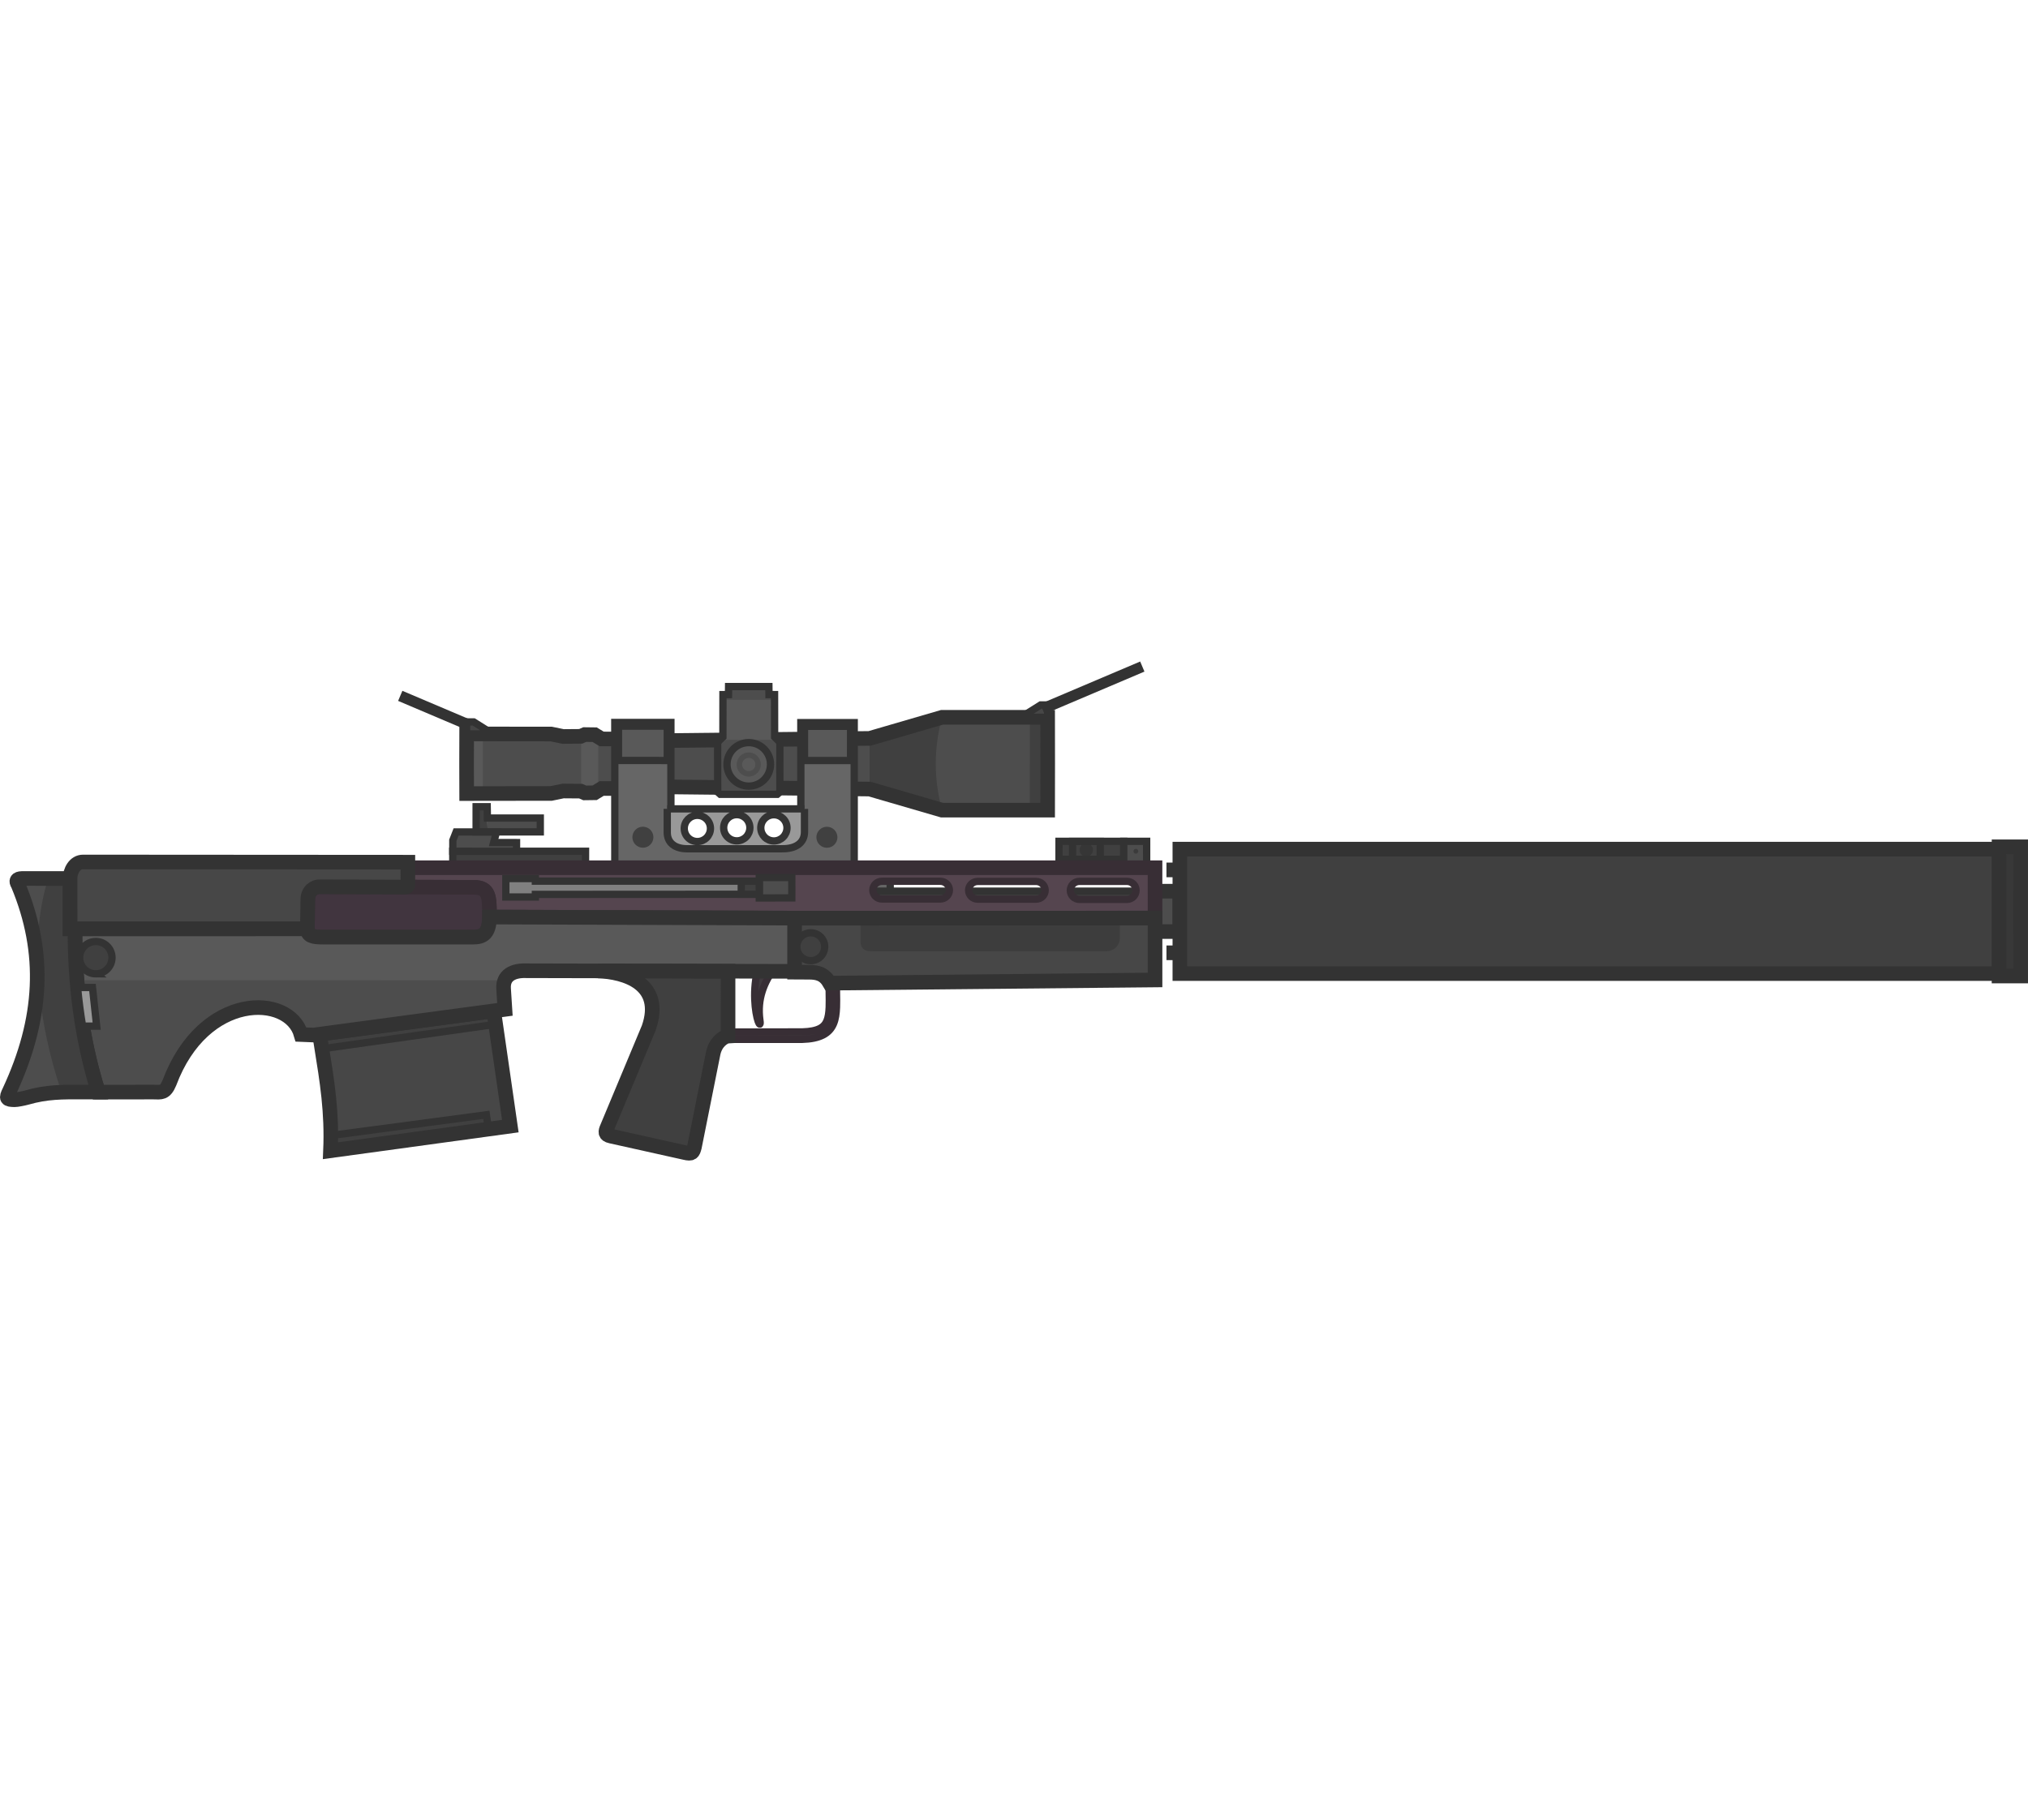 <?xml version="1.0" encoding="UTF-8" standalone="no"?>
<svg
   width="122.543"
   height="110"
   viewBox="0 0 122.543 110"
   fill="none"
   version="1.1"
   id="svg71"
   sodipodi:docname="vks.svg"
   inkscape:version="1.4 (86a8ad7, 2024-10-11)"
   xmlns:inkscape="http://www.inkscape.org/namespaces/inkscape"
   xmlns:sodipodi="http://sodipodi.sourceforge.net/DTD/sodipodi-0.dtd"
   xmlns="http://www.w3.org/2000/svg"
   xmlns:svg="http://www.w3.org/2000/svg">
  <sodipodi:namedview
     id="namedview71"
     pagecolor="#ffffff"
     bordercolor="#000000"
     borderopacity="0.25"
     inkscape:showpageshadow="2"
     inkscape:pageopacity="0.0"
     inkscape:pagecheckerboard="0"
     inkscape:deskcolor="#d1d1d1"
     inkscape:zoom="5.1875925"
     inkscape:cx="56.673688"
     inkscape:cy="66.601222"
     inkscape:window-width="1920"
     inkscape:window-height="1009"
     inkscape:window-x="-8"
     inkscape:window-y="-8"
     inkscape:window-maximized="1"
     inkscape:current-layer="svg71" />
  <g
     clip-path="url(#clip0_2940_3889)"
     id="g71"
     transform="rotate(30,57.913,67.638)">
    <path
       d="m 61.051,49.916 1.562,-0.902 1.221,2.115 -1.562,0.902 z"
       fill="#4d4d4d"
       stroke="#333333"
       stroke-width="0.883"
       id="path1" />
    <path
       d="m 46.532,58.454 0.989,-0.571 -0.378,-0.654 -0.989,0.571 z"
       fill="#666666"
       stroke="#333333"
       stroke-width="0.441"
       id="path2" />
    <rect
       x="46.465"
       y="58.337"
       width="16.131"
       height="0.624"
       transform="rotate(-30,46.465,58.337)"
       fill="#404040"
       stroke="#333333"
       stroke-width="0.441"
       id="rect2" />
    <path
       d="m 50.439,43.908 -5.525,3.19 -3.152,3.293 -11.133,6.587 -0.212,0.011 -2.661,1.526 -0.495,-0.011 -0.524,0.294 -0.157,0.214 -0.919,0.54 -0.698,0.232 -4.425,2.548 1.802,3.121 4.419,-2.558 0.549,-0.489 0.927,-0.526 0.264,-0.029 0.516,-0.307 0.237,-0.434 2.652,-1.542 0.116,-0.178 11.271,-6.348 4.428,-1.083 5.525,-3.19 z"
       fill="#4d4d4d"
       id="path3" />
    <path
       d="m 44.911,47.099 c 0.511,1.866 1.369,3.411 2.807,4.861 l -4.428,1.084 -1.531,-2.651 z"
       fill="#404040"
       id="path4" />
    <path
       d="m 29.137,61.319 -1.621,-2.808 -0.258,-0.006 -0.524,0.294 -0.138,0.188 1.669,2.89 0.231,-0.025 0.517,-0.307 z"
       fill="#595959"
       id="path5" />
    <path
       d="M 52.312,49.307 53.243,48.77 50.437,43.909 49.506,44.446 Z"
       fill="#404040"
       id="path6" />
    <path
       d="m 23.185,64.964 -1.801,-3.119 -0.847,0.487 1.802,3.121 z"
       fill="#595959"
       id="path7" />
    <path
       d="m 51.845,46.338 -1.407,-2.429 -5.525,3.19 -3.152,3.293 -11.133,6.587 -0.212,0.011 -2.661,1.526 -0.495,-0.011 -0.524,0.294 -0.157,0.214 -0.918,0.54 -0.698,0.232 -4.425,2.548 0.897,1.563 0.905,1.558 4.419,-2.559 0.549,-0.488 0.927,-0.526 0.264,-0.029 0.516,-0.307 0.237,-0.434 2.652,-1.542 0.116,-0.178 11.271,-6.348 4.428,-1.084 5.525,-3.19 z"
       stroke="#333333"
       stroke-width="0.883"
       stroke-miterlimit="29"
       id="path8" />
    <path
       d="m 32.525,64.749 -4.279,-7.41 2.554,-1.475 3.224,5.584 c 0.299,0.499 0.856,0.605 1.494,0.248 l 4.974,-2.872 c 0.743,-0.409 1.018,-0.993 0.688,-1.566 l -3.195,-5.534 2.411,-1.392 4.275,7.404"
       fill="#666666"
       id="path9" />
    <path
       d="m 32.525,64.749 -4.279,-7.41 2.554,-1.475 3.224,5.584 c 0.299,0.499 0.856,0.605 1.494,0.248 l 4.974,-2.872 c 0.743,-0.409 1.018,-0.993 0.688,-1.566 l -3.195,-5.534 2.411,-1.392 4.275,7.404"
       stroke="#333333"
       stroke-width="0.883"
       id="path10" />
    <path
       d="m 32.525,64.749 -4.279,-7.41 2.554,-1.475 3.224,5.584 c 0.299,0.499 0.856,0.605 1.494,0.248 l 4.974,-2.872 c 0.743,-0.409 1.018,-0.993 0.688,-1.566 l -3.195,-5.534 2.411,-1.392 4.275,7.404"
       fill="#666666"
       id="path11" />
    <path
       d="m 56.94,48.812 0.543,0.941 -1.449,0.837 -0.543,-0.941 z"
       fill="#3b3b3b"
       id="path12" />
    <path
       d="m 54.781,50.057 3.389,-1.957 0.543,0.941 -3.389,1.958 z"
       fill="#404040"
       id="path13" />
    <path
       d="m 56.673,50.038 c 0.193,-0.112 0.26,-0.359 0.148,-0.552 -0.112,-0.194 -0.359,-0.26 -0.552,-0.148 -0.193,0.112 -0.26,0.359 -0.148,0.552 0.112,0.193 0.359,0.26 0.552,0.148 z"
       fill="#363636"
       id="path14" />
    <path
       d="m 56.94,48.812 0.543,0.941 -1.449,0.837 -0.543,-0.941 z"
       stroke="#333333"
       stroke-width="0.441"
       id="path15" />
    <path
       d="m 54.781,50.057 3.389,-1.957 0.543,0.941 -3.389,1.958 z"
       stroke="#333333"
       stroke-width="0.441"
       id="path16" />
    <path
       d="m 59.368,47.409 0.798,1.383 -1.198,0.692 -0.798,-1.383 z"
       fill="#4d4d4d"
       stroke="#333333"
       stroke-width="0.441"
       id="path17" />
    <path
       d="m 30.801,65.745 -0.496,-0.864 -6.949,4.012 0.498,0.862 z"
       fill="#404040"
       stroke="#333333"
       stroke-width="0.441"
       id="path18" />
    <path
       fill-rule="evenodd"
       clip-rule="evenodd"
       d="m 60.604,48.538 1.522,2.635 -18.602,10.745 -16.259,9.309 C 26.657,70.173 26.368,69.674 25.533,70.155 l -4.402,2.523 -0.585,-1.013 z m -13.885,8.961 3.057,-1.765 c 0.263,-0.152 0.595,-0.067 0.743,0.189 0.148,0.256 0.055,0.587 -0.208,0.738 l -3.057,1.765 c -0.263,0.152 -0.595,0.067 -0.743,-0.189 -0.148,-0.256 -0.055,-0.587 0.208,-0.738 z m 8.074,-4.649 -3.057,1.765 c -0.263,0.152 -0.355,0.482 -0.208,0.738 0.148,0.256 0.481,0.341 0.743,0.19 l 3.057,-1.765 c 0.263,-0.152 0.355,-0.482 0.208,-0.738 -0.148,-0.256 -0.481,-0.341 -0.743,-0.189 z m 2.264,-1.31 2.49,-1.438 c 0.263,-0.152 0.597,-0.063 0.748,0.197 0.15,0.261 0.059,0.595 -0.203,0.746 l -2.49,1.438 c -0.263,0.152 -0.597,0.063 -0.748,-0.197 -0.15,-0.261 -0.059,-0.595 0.203,-0.746 z"
       fill="#55454f"
       id="path19" />
    <path
       d="m 60.604,48.538 1.522,2.635 -18.602,10.745 -16.259,9.309 C 26.657,70.173 26.368,69.674 25.533,70.155 l -4.402,2.523 -0.585,-1.013 z"
       stroke="#382e35"
       stroke-width="0.883"
       id="path20" />
    <path
       d="m 20.318,61.694 -4.2,0.516 0.027,0.219 4.2,-0.516 z"
       fill="#404040"
       stroke="#333333"
       stroke-width="0.441"
       id="path21" />
    <path
       d="m 50.065,43.263 0.372,0.645 -1.391,0.803 0.654,-1.238 z"
       fill="#474747"
       stroke="#333333"
       stroke-width="0.441"
       id="path22" />
    <path
       d="m 21.907,61.543 -1.367,-0.051 -0.368,0.212 0.363,0.629 z"
       fill="#454545"
       stroke="#333333"
       stroke-width="0.441"
       id="path23" />
    <path
       d="m 35.166,51.143 -0.243,-0.421 -2.11,1.218 0.243,0.421 -0.295,0.17 1.28,2.224 -0.117,0.43 1.506,2.606 0.204,0.042 2.984,-1.723 0.066,-0.198 -1.504,-2.607 -0.432,-0.114 -1.286,-2.22 z"
       fill="#4d4d4d"
       id="path24" />
    <path
       d="m 26.932,64.512 -2.768,1.598 0.43,0.717 0.465,-0.269 2.291,-1.322 z"
       fill="#4d4d4d"
       id="path25" />
    <path
       d="m 23.232,65.855 0.761,1.319 0.601,-0.347 -0.783,-1.306 z"
       fill="#404040"
       id="path26" />
    <path
       d="m 23.027,68.316 0.333,0.577 3.335,-1.925 -0.263,-0.456 -1.199,0.692 -0.171,-0.644 -1.067,0.616 -1.048,0.605 z"
       fill="#4d4d4d"
       stroke="#333333"
       stroke-width="0.441"
       id="path27" />
    <path
       d="m 23.232,65.855 0.761,1.319 1.067,-0.616 2.291,-1.323 -0.418,-0.724 -2.768,1.598 -0.353,-0.589 z"
       stroke="#333333"
       stroke-width="0.441"
       id="path28" />
    <path
       d="m 42.864,65.749 c 0.321,1.326 1.204,2.475 1.621,2.829 0.165,0.14 0.256,0.134 0.054,-0.116 -0.816,-1.047 -0.931,-2.139 -0.82,-3.203 z"
       fill="#403a3e"
       stroke="#382e35"
       stroke-width="0.441"
       id="path29" />
    <path
       d="m 47.009,64.374 c 0.019,0.01 0.039,0.021 0.058,0.033 l 0.351,-0.207 0.29,0.499 c 0.165,0.275 0.319,0.532 0.445,0.771 0.17,0.323 0.302,0.636 0.341,0.945 0.04,0.318 -0.02,0.623 -0.215,0.919 -0.19,0.289 -0.5,0.568 -0.947,0.843 l -4.082,2.357 -0.061,-0.106 c 0.053,-0.084 0.109,-0.145 0.158,-0.177 l -0.123,-0.212 3.884,-2.252 c 0.414,-0.255 0.664,-0.483 0.804,-0.695 0.135,-0.205 0.173,-0.404 0.146,-0.622 -0.029,-0.228 -0.13,-0.485 -0.293,-0.794 -0.12,-0.228 -0.266,-0.471 -0.429,-0.743 z"
       fill="#484146"
       stroke="#382e35"
       stroke-width="0.441"
       id="path30" />
    <path
       d="m 21.913,82.494 8.408,-6.484 4.353,5.529 -8.666,6.722 c -1.082,-2.07 -2.253,-3.506 -3.66,-5.232 -0.142,-0.175 -0.287,-0.352 -0.434,-0.534 z"
       fill="#474747"
       id="path31" />
    <path
       d="m 33.614,82.358 -7.611,5.903 c -0.146,-0.279 -0.293,-0.546 -0.443,-0.804 l 7.519,-5.785 z"
       fill="#404040"
       stroke="#333333"
       stroke-width="0.441"
       id="path32" />
    <path
       d="m 21.913,82.494 8.408,-6.484 0.509,0.646 -8.352,6.532 -0.131,-0.16 c -0.142,-0.175 -0.287,-0.352 -0.434,-0.534 z"
       fill="#404040"
       id="path33" />
    <path
       d="m 22.347,83.028 c -0.142,-0.175 -0.287,-0.352 -0.434,-0.534 l 8.408,-6.484 0.509,0.646 -8.352,6.532 m -0.131,-0.16 c 0.044,0.054 0.087,0.107 0.131,0.16 m -0.131,-0.16 0.131,0.16"
       stroke="#333333"
       stroke-width="0.441"
       id="path34" />
    <path
       d="m 21.913,82.494 8.408,-6.484 4.353,5.529 -8.666,6.722 c -1.082,-2.07 -2.253,-3.506 -3.66,-5.232 -0.142,-0.175 -0.287,-0.352 -0.434,-0.534 z"
       stroke="#333333"
       stroke-width="0.883"
       id="path35" />
    <rect
       x="63.853"
       y="52.343"
       width="0.585"
       height="0.443"
       transform="rotate(-30,63.853,52.343)"
       fill="#3b3b3b"
       stroke="#333333"
       stroke-width="0.441"
       id="rect35" />
    <rect
       x="61.348"
       y="48.005"
       width="0.585"
       height="0.443"
       transform="rotate(-30,61.348,48.005)"
       fill="#3b3b3b"
       stroke="#333333"
       stroke-width="0.441"
       id="rect36" />
    <path
       d="m 104.208,22.066 -42.866,24.749 3.76,6.513 42.866,-24.749 z"
       fill="#404040"
       stroke="#333333"
       stroke-width="0.883"
       id="path36" />
    <path
       d="m 105.271,21.288 -1.132,0.654 0.072,0.125 3.76,6.513 0.072,0.125 1.132,-0.654 z"
       fill="#383838"
       stroke="#333333"
       stroke-width="0.883"
       id="path37" />
    <path
       d="M 27.265,71.226 C 26.657,70.172 26.369,69.672 25.534,70.154 l -8.058,4.609 c -0.295,0.154 -0.51,0.581 -0.251,1.032 l 0.865,1.548 c 0.215,0.373 0.521,0.28 1.052,-0.026 l 7.854,-4.535 c 0.556,-0.31 0.752,-0.689 0.271,-1.557 z"
       fill="#41353f"
       stroke="#382e35"
       stroke-width="0.883"
       id="path38" />
    <path
       d="m 5.931,84.365 c -1e-5,0 -2e-5,0 -3e-5,-1e-4 L 18.092,77.343 c 0.215,0.373 0.521,0.28 1.052,-0.026 l 7.854,-4.534 c 0.556,-0.31 0.752,-0.689 0.271,-1.558 L 62.027,51.325 63.62,54.085 30.816,72.924 c -0.67,0.354 -1.125,0.929 -0.635,1.645 l 0.682,1.023 -9.238,7.125 -0.67,0.351 c -1.845,-1.786 -6.401,0.694 -5.43,6.508 0.086,0.673 -0.134,0.735 -0.571,0.972 l -2.869,1.662 C 9.511,89.826 7.548,87.184 5.931,84.365 Z"
       fill="#595959"
       id="path39" />
    <path
       d="m 36.04,69.924 -1.462,0.844 c 1.425,-0.76 3.837,-1.345 4.374,1.451 l 0.831,6.455 c 0.028,0.276 0.086,0.472 0.447,0.354 l 4.367,-1.372 c 0.446,-0.132 0.438,-0.241 0.344,-0.583 L 43.097,71.622 c -0.241,-0.704 0.065,-1.248 0.251,-1.371 l -1.961,-3.397 z"
       fill="#404040"
       stroke="#333333"
       stroke-width="0.883"
       id="path40" />
    <path
       d="m 7.586,87.001 c 1.271,1.84 2.742,3.585 4.497,5.21 l 2.869,-1.662 c 0.031,-0.017 0.062,-0.033 0.091,-0.049 0.376,-0.201 0.56,-0.299 0.48,-0.923 -0.971,-5.814 3.584,-8.293 5.43,-6.508 l 0.67,-0.351 9.238,-7.125 -0.682,-1.023 c -0.119,-0.174 -0.183,-0.341 -0.2,-0.497 z"
       fill="#4d4d4d"
       id="path41" />
    <path
       d="M 18.092,77.343 5.931,84.365 c 1.617,2.819 3.58,5.462 6.155,7.846 l 2.869,-1.662 c 0.437,-0.237 0.657,-0.299 0.571,-0.972 -0.971,-5.814 3.584,-8.293 5.43,-6.508 l 0.67,-0.351 9.238,-7.125 -0.682,-1.023 c -0.49,-0.716 -0.035,-1.292 0.635,-1.645 L 63.62,54.085 62.027,51.325 27.268,71.226 c 0.481,0.869 0.285,1.248 -0.271,1.558 l -7.854,4.534 c -0.53,0.306 -0.836,0.399 -1.052,0.026 z m 0,0 -12.417,7.169"
       stroke="#333333"
       stroke-width="0.883"
       id="path42" />
    <path
       d="M 4.154,81.882 5.674,84.513 5.929,84.365 c 1.617,2.819 3.58,5.462 6.155,7.845 -0.257,0.149 -0.496,0.285 -0.721,0.413 -1.191,0.678 -1.986,1.13 -2.86,2.036 C 8.375,94.793 8.032,95.087 7.944,95.134 7.506,95.375 7.437,95.344 7.406,94.837 6.985,90.063 5.174,86.491 1.622,83.776 1.377,83.647 1.364,83.504 1.63,83.338 Z"
       fill="#4d4d4d"
       id="path43" />
    <path
       d="m 10.167,93.327 c 0.36,-0.226 0.751,-0.449 1.197,-0.703 0.225,-0.128 0.464,-0.265 0.721,-0.413 C 9.511,89.828 7.548,87.185 5.931,84.366 L 5.675,84.513 4.155,81.882 3.009,82.544 c 0.901,4.08 4.039,8.052 7.158,10.784 z"
       fill="#404040"
       id="path44" />
    <path
       d="M 4.154,81.882 5.674,84.513 5.929,84.365 c 1.617,2.819 3.58,5.462 6.155,7.845 -0.257,0.149 -0.496,0.285 -0.721,0.413 -1.191,0.678 -1.986,1.13 -2.86,2.036 C 8.375,94.793 8.032,95.087 7.944,95.134 7.506,95.375 7.437,95.344 7.406,94.837 6.985,90.063 5.174,86.491 1.622,83.776 1.377,83.647 1.364,83.504 1.63,83.338 Z"
       stroke="#333333"
       stroke-width="0.883"
       id="path45" />
    <path
       d="m 43.525,61.917 c -0.196,0.113 -0.225,0.209 -0.144,0.348 l 1.517,2.628 0.747,-0.426 c 0.466,-0.273 0.877,-0.379 1.423,-0.06 l 16.928,-9.995 -1.87,-3.239 z"
       fill="#474747"
       id="path46" />
    <path
       d="m 35.621,51.246 -2.701,1.559 1.121,1.949 -0.063,0.23 2.999,-1.732 -0.23,-0.06 z"
       fill="#595959"
       id="path47" />
    <path
       d="m 36.877,56.541 c 0.629,-0.363 0.844,-1.167 0.481,-1.796 -0.363,-0.629 -1.167,-0.844 -1.796,-0.481 -0.629,0.363 -0.844,1.167 -0.481,1.796 0.363,0.629 1.167,0.844 1.796,0.481 z"
       fill="#595959"
       stroke="#333333"
       stroke-width="0.441"
       stroke-miterlimit="29"
       id="path48" />
    <path
       fill-rule="evenodd"
       clip-rule="evenodd"
       d="m 35.859,54.778 c -0.349,0.202 -0.469,0.648 -0.267,0.997 0.202,0.349 0.648,0.469 0.997,0.267 0.349,-0.202 0.469,-0.648 0.267,-0.997 -0.202,-0.349 -0.648,-0.469 -0.997,-0.267 z m 0.019,0.832 c -0.11,-0.191 -0.045,-0.435 0.146,-0.545 0.191,-0.11 0.435,-0.045 0.545,0.146 0.11,0.191 0.045,0.435 -0.146,0.545 -0.191,0.11 -0.435,0.045 -0.545,-0.146 z"
       fill="#4d4d4d"
       id="path49" />
    <path
       d="m 35.169,51.138 -0.246,-0.416 -2.11,1.218 0.237,0.421 -0.289,0.17 1.28,2.224 -0.117,0.43 1.506,2.606 0.204,0.042 2.984,-1.723 0.066,-0.198 -1.504,-2.607 -0.432,-0.114 -1.286,-2.22 z"
       stroke="#333333"
       stroke-width="0.441"
       stroke-miterlimit="29"
       id="path50" />
    <path
       d="m 33.299,60.194 7.181,-4.146 z"
       fill="#999999"
       id="path51" />
    <path
       fill-rule="evenodd"
       clip-rule="evenodd"
       d="m 40.48,56.048 0.699,1.211 c 0.33,0.573 0.054,1.157 -0.688,1.566 l -4.974,2.872 c -0.638,0.357 -1.194,0.252 -1.494,-0.248 l -0.725,-1.255 z M 37.903,59.768 c 0.379,-0.219 0.508,-0.703 0.29,-1.081 -0.219,-0.379 -0.703,-0.508 -1.081,-0.29 -0.379,0.219 -0.508,0.703 -0.29,1.081 0.219,0.379 0.703,0.508 1.081,0.29 z m -2.042,1.227 c 0.379,-0.219 0.508,-0.703 0.29,-1.081 -0.219,-0.379 -0.703,-0.508 -1.081,-0.29 -0.379,0.219 -0.508,0.703 -0.29,1.081 0.219,0.379 0.703,0.508 1.081,0.29 z m 4.277,-3.425 c 0.219,0.379 0.089,0.863 -0.29,1.081 -0.379,0.219 -0.863,0.089 -1.081,-0.29 -0.219,-0.379 -0.089,-0.863 0.29,-1.081 0.379,-0.219 0.863,-0.089 1.081,0.29 z"
       fill="#999999"
       id="path52" />
    <path
       d="m 33.299,60.194 0.726,1.258 m -0.726,-1.258 7.181,-4.146 m -7.181,4.146 0.725,1.255 c 0.299,0.499 0.856,0.605 1.494,0.248 l 4.974,-2.872 c 0.743,-0.409 1.018,-0.993 0.688,-1.566 l -0.699,-1.211 m 0,0 0.726,1.258 m -3.013,1.381 c 0.219,0.379 0.089,0.863 -0.29,1.081 -0.379,0.219 -0.863,0.089 -1.081,-0.29 -0.219,-0.379 -0.089,-0.863 0.29,-1.081 0.379,-0.219 0.863,-0.089 1.081,0.29 z m -2.042,1.227 c 0.219,0.379 0.089,0.863 -0.29,1.081 -0.379,0.219 -0.863,0.089 -1.081,-0.29 -0.219,-0.379 -0.089,-0.863 0.29,-1.081 0.379,-0.219 0.863,-0.089 1.081,0.29 z m 3.697,-1.262 c 0.379,-0.219 0.508,-0.703 0.29,-1.081 -0.219,-0.379 -0.703,-0.508 -1.081,-0.29 -0.379,0.219 -0.508,0.703 -0.29,1.081 0.219,0.379 0.703,0.508 1.081,0.29 z"
       stroke="#333333"
       stroke-width="0.441"
       id="path53" />
    <path
       d="M 9.27,89.23 C 8.766,88.619 8.291,87.996 7.84,87.361 l 0.78,-0.451 1.386,1.894 z"
       fill="#999999"
       stroke="#333333"
       stroke-width="0.441"
       id="path54" />
    <path
       d="m 46.789,60.195 0.596,1.033 c 0.196,0.392 0.49,0.517 0.989,0.206 l 12.144,-7.012 c 0.56,-0.322 0.531,-0.839 0.384,-1.112 l -0.553,-0.974 z"
       fill="#3d3d3d"
       id="path55" />
    <path
       d="m 40.398,50.333 -2.411,1.392 1.034,1.792 2.411,-1.392 z"
       fill="#595959"
       stroke="#333333"
       stroke-width="0.441"
       id="path56" />
    <path
       d="m 30.8,55.864 -2.554,1.475 1.038,1.798 2.554,-1.474 z"
       fill="#595959"
       stroke="#333333"
       stroke-width="0.441"
       id="path57" />
    <path
       d="m 28.504,67.828 -1.545,0.892 0.557,0.964 1.545,-0.893 -0.078,-0.135 11.712,-6.771 -0.397,-0.686 -11.716,6.764 z"
       fill="#808080"
       stroke="#333333"
       stroke-width="0.441"
       id="path58" />
    <path
       d="m 40.19,61.008 0.617,1.069 1.702,-0.984 -0.616,-1.068 z"
       fill="#4d4d4d"
       stroke="#333333"
       stroke-width="0.441"
       id="path59" />
    <path
       d="m 43.525,61.917 c -0.196,0.113 -0.225,0.209 -0.144,0.348 l 1.517,2.628 0.747,-0.426 c 0.466,-0.273 0.877,-0.379 1.423,-0.06 l 16.928,-9.995 -1.87,-3.239 z"
       stroke="#333333"
       stroke-width="0.883"
       id="path60" />
    <path
       d="m 45.397,63.804 c 0.403,-0.233 0.541,-0.748 0.308,-1.151 -0.233,-0.403 -0.748,-0.541 -1.151,-0.308 -0.403,0.233 -0.541,0.748 -0.308,1.151 0.233,0.403 0.748,0.541 1.151,0.308 z"
       fill="#404040"
       stroke="#333333"
       stroke-width="0.441"
       id="path61" />
    <path
       d="m 59.176,48.382 c 0.07,-0.04 0.093,-0.129 0.053,-0.199 -0.04,-0.07 -0.129,-0.093 -0.199,-0.053 -0.07,0.04 -0.093,0.129 -0.053,0.199 0.04,0.07 0.129,0.093 0.199,0.053 z"
       fill="#3b3b3b"
       id="path62" />
    <path
       d="m 42.83,57.408 c 0.304,-0.175 0.408,-0.564 0.233,-0.868 -0.175,-0.304 -0.564,-0.408 -0.868,-0.233 -0.304,0.175 -0.408,0.564 -0.233,0.868 0.175,0.304 0.564,0.408 0.868,0.233 z"
       fill="#404040"
       id="path63" />
    <path
       d="m 33.199,62.964 c 0.304,-0.175 0.408,-0.564 0.233,-0.868 -0.175,-0.304 -0.564,-0.408 -0.868,-0.233 -0.304,0.175 -0.408,0.564 -0.233,0.868 0.175,0.304 0.564,0.408 0.868,0.233 z"
       fill="#404040"
       id="path64" />
    <path
       d="M 8.382,86.094 C 8.85,85.824 9.011,85.226 8.74,84.758 8.47,84.29 7.872,84.129 7.404,84.4 6.936,84.67 6.776,85.268 7.046,85.736 c 0.27,0.468 0.869,0.628 1.337,0.358 z"
       fill="#404040"
       stroke="#333333"
       stroke-width="0.441"
       id="path65" />
    <path
       d="m 21.337,70.822 0.685,1.186 c 0.045,0.078 0.014,0.148 -0.07,0.196 l -4.474,2.559 c -0.295,0.154 -0.51,0.581 -0.251,1.032 L 18.09,77.344 5.674,84.512 4.158,81.888 C 3.92,81.477 3.899,80.876 4.331,80.626 Z"
       fill="#474747"
       stroke="#333333"
       stroke-width="0.883"
       id="path66" />
    <path
       d="m 49.779,55.734 -3.057,1.765 c -0.263,0.151 -0.355,0.482 -0.208,0.738 0.148,0.256 0.481,0.341 0.743,0.189 l 3.057,-1.765 c 0.263,-0.152 0.355,-0.482 0.208,-0.738 -0.148,-0.256 -0.481,-0.341 -0.743,-0.189 z"
       stroke="#382e35"
       stroke-width="0.441"
       id="path67" />
    <path
       d="m 54.794,52.849 -3.057,1.765 c -0.263,0.152 -0.355,0.482 -0.207,0.738 0.148,0.256 0.481,0.341 0.743,0.189 l 3.057,-1.765 c 0.263,-0.152 0.355,-0.482 0.208,-0.738 -0.148,-0.256 -0.481,-0.341 -0.743,-0.19 z"
       stroke="#382e35"
       stroke-width="0.441"
       id="path68" />
    <path
       d="m 59.548,50.1 -2.49,1.438 c -0.263,0.152 -0.353,0.486 -0.203,0.746 0.15,0.261 0.485,0.349 0.748,0.197 l 2.49,-1.438 c 0.263,-0.152 0.353,-0.486 0.203,-0.746 -0.15,-0.261 -0.485,-0.349 -0.748,-0.197 z"
       stroke="#382e35"
       stroke-width="0.441"
       id="path69" />
    <path
       d="m 53.639,38.503 -3.682,4.887 0.176,0.133 3.682,-4.887 z"
       fill="#404040"
       stroke="#333333"
       stroke-width="0.441"
       id="path70" />
    <path
       d="m 40.3,61.2 -0.942,0.544 0.396,0.687 0.942,-0.545 z"
       fill="#404040"
       stroke="#333333"
       stroke-width="0.441"
       id="path71" />
  </g>
  <defs
     id="defs71">
    <clipPath
       id="clip0_2940_3889">
      <rect
         width="110"
         height="110"
         fill="#ffffff"
         id="rect71"
         x="0"
         y="0" />
    </clipPath>
  </defs>
</svg>
